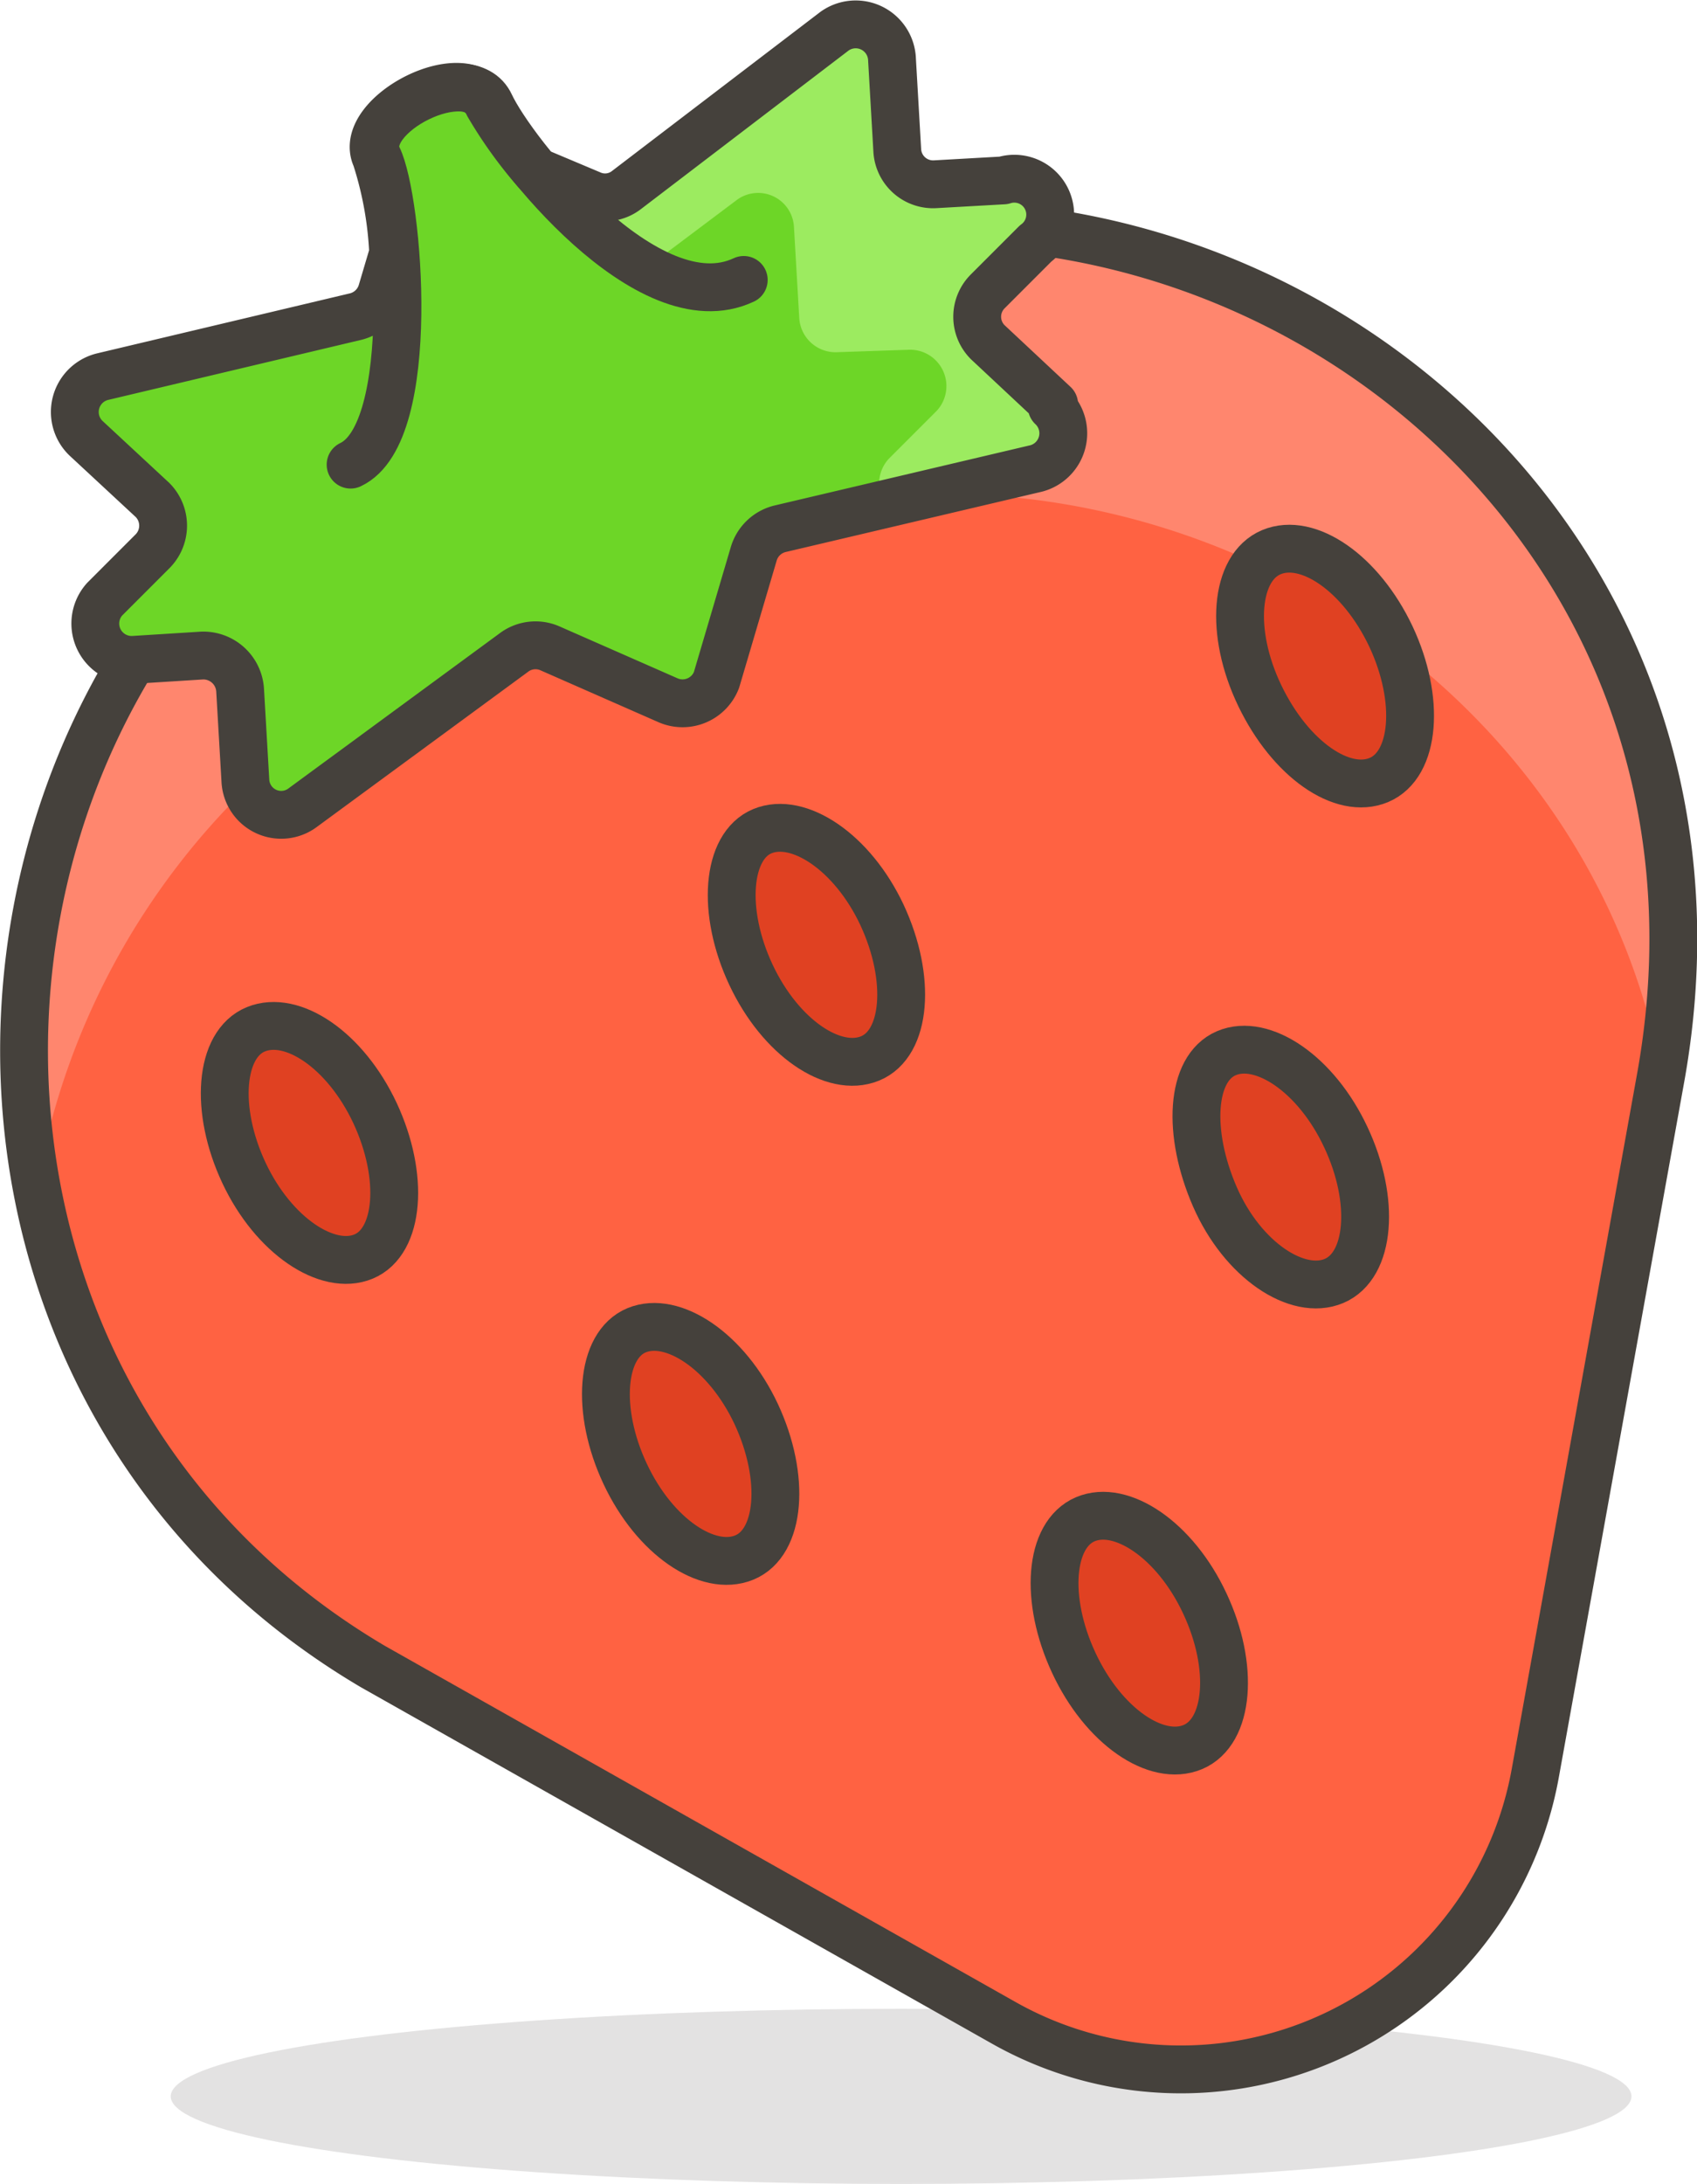 <svg id="Icons" xmlns="http://www.w3.org/2000/svg" viewBox="0 0 35.48 45.64"><title>531-strawberry-1</title><g id="_Group_" data-name=" Group "><ellipse id="_Ellipse_" data-name=" Ellipse " cx="18.84" cy="43.81" rx="15.27" ry="1.83" style="fill:#45413c;opacity:0.15;isolation:isolate"/><path id="_Path_" data-name=" Path " d="M19.14,7.52,15.37,9.29c-11,5.17-12,20.74-1.55,26.9L27,43.63a7.53,7.53,0,0,0,11.12-5.22l2.63-14.58C43,11.1,29.89,2.47,19.14,7.52Z" transform="translate(-6.02 -1.36)" style="fill:#ff6242"/><path d="M15.41,14.91l3.77-1.77c9-4.23,19.72,1.17,21.56,10.54C42.91,11,29.85,2.49,19.14,7.52L15.37,9.29A15.43,15.43,0,0,0,6.78,26.23,15.27,15.27,0,0,1,15.41,14.91Z" transform="translate(-6.02 -1.36)" style="fill:#ff866e"/><path id="_Path_2" data-name=" Path 2" d="M19.14,7.52,15.37,9.29c-11,5.17-12,20.74-1.55,26.9L27,43.63a7.53,7.53,0,0,0,11.12-5.22l2.63-14.58C43,11.1,29.89,2.47,19.14,7.52Z" transform="translate(-6.02 -1.36)" style="fill:none;stroke:#45413c;stroke-linecap:round;stroke-linejoin:round"/><path id="_Path_3" data-name=" Path 3" d="M28.06,9.81l-1.39-1.3a.75.75,0,0,1,0-1.06l1-1A.75.75,0,0,0,27,5.13l-1.42.08a.75.75,0,0,1-.8-.7h0l-.11-1.9a.76.76,0,0,0-1.2-.6L19.12,5.33a.73.73,0,0,1-.75.09l-1.14-.48a9.08,9.08,0,0,1-1-1.39c-.45-1-2.76.22-2.35,1.1a7.57,7.57,0,0,1,.36,2L14,7.46a.76.76,0,0,1-.56.52L8.17,9.23a.76.76,0,0,0-.35,1.29l1.39,1.29a.76.76,0,0,1,0,1.07l-1,1a.76.76,0,0,0,.6,1.27l1.43-.09a.77.77,0,0,1,.8.72l.11,1.89a.75.75,0,0,0,1.21.56L16.76,15a.75.75,0,0,1,.76-.09L20,16a.76.76,0,0,0,1-.43l0,0,.78-2.64a.76.76,0,0,1,.55-.52l5.31-1.25a.76.76,0,0,0,.37-1.3Z" transform="translate(-6.02 -1.36)" style="fill:#6dd627"/><path d="M17.23,4.94a8.89,8.89,0,0,0,2.33,2l1.85-1.39a.75.75,0,0,1,1.21.56L22.73,8a.76.76,0,0,0,.8.72h0L25,8.67a.76.76,0,0,1,.6,1.28l-1,1a.77.77,0,0,0-.11.88l3.26-.77a.76.76,0,0,0,.34-1.29L26.7,8.47a.75.75,0,0,1,0-1.06l1-1A.75.75,0,0,0,27,5.13l-1.42.08a.75.75,0,0,1-.8-.7h0l-.11-1.9a.76.76,0,0,0-1.2-.6L19.12,5.33a.73.73,0,0,1-.75.09Z" transform="translate(-6.02 -1.36)" style="fill:#9ceb60"/><path id="_Path_4" data-name=" Path 4" d="M13.86,24.62c.62,1.33.51,2.69-.24,3s-1.88-.43-2.5-1.75-.51-2.69.25-3S13.24,23.3,13.86,24.62Z" transform="translate(-6.02 -1.36)" style="fill:#e04122;stroke:#45413c;stroke-linecap:round;stroke-linejoin:round"/><path id="_Path_5" data-name=" Path 5" d="M21.83,30.91c.62,1.33.51,2.69-.25,3s-1.87-.43-2.49-1.75-.51-2.69.24-3S21.21,29.59,21.83,30.91Z" transform="translate(-6.02 -1.36)" style="fill:#e04122;stroke:#45413c;stroke-linecap:round;stroke-linejoin:round"/><path id="_Path_6" data-name=" Path 6" d="M24.46,20.48c.62,1.33.51,2.69-.25,3s-1.87-.43-2.49-1.75-.51-2.69.24-3S23.84,19.16,24.46,20.48Z" transform="translate(-6.02 -1.36)" style="fill:#e04122;stroke:#45413c;stroke-linecap:round;stroke-linejoin:round"/><path id="_Path_7" data-name=" Path 7" d="M31.21,34.87c.62,1.32.51,2.68-.25,3s-1.87-.43-2.49-1.76-.51-2.68.24-3S30.59,33.54,31.21,34.87Z" transform="translate(-6.02 -1.36)" style="fill:#e04122;stroke:#45413c;stroke-linecap:round;stroke-linejoin:round"/><path id="_Path_8" data-name=" Path 8" d="M35.1,14.66c.62,1.32.51,2.68-.25,3S33,17.23,32.36,15.9s-.52-2.68.24-3S34.47,13.33,35.1,14.66Z" transform="translate(-6.02 -1.36)" style="fill:#e04122;stroke:#45413c;stroke-linecap:round;stroke-linejoin:round"/><path id="_Path_9" data-name=" Path 9" d="M34.16,25.13c.62,1.32.51,2.68-.25,3S32,27.7,31.42,26.37s-.51-2.68.24-3S33.54,23.8,34.16,25.13Z" transform="translate(-6.02 -1.36)" style="fill:#e04122;stroke:#45413c;stroke-linecap:round;stroke-linejoin:round"/><path id="_Path_10" data-name=" Path 10" d="M13.35,11.07c1.42-.67,1-5.54.57-6.42s1.9-2.07,2.35-1.1,3.3,4.6,5.3,3.66" transform="translate(-6.02 -1.36)" style="fill:none;stroke:#45413c;stroke-linecap:round;stroke-linejoin:round"/><path id="_Path_11" data-name=" Path 11" d="M28.06,9.81l-1.39-1.3a.75.75,0,0,1,0-1.06l1-1A.75.75,0,0,0,27,5.13l-1.42.08a.75.75,0,0,1-.8-.7h0l-.11-1.9a.76.76,0,0,0-1.2-.6L19.12,5.33a.73.73,0,0,1-.75.09l-1.14-.48a9.08,9.08,0,0,1-1-1.39c-.45-1-2.76.22-2.35,1.1a7.57,7.57,0,0,1,.36,2L14,7.46a.76.76,0,0,1-.56.52L8.17,9.23a.76.76,0,0,0-.35,1.29l1.39,1.29a.76.76,0,0,1,0,1.07l-1,1a.76.76,0,0,0,.6,1.27l1.43-.09a.77.77,0,0,1,.8.72l.11,1.89a.75.75,0,0,0,1.21.56L16.76,15a.75.75,0,0,1,.76-.09L20,16a.76.76,0,0,0,1-.43l0,0,.78-2.64a.76.76,0,0,1,.55-.52l5.31-1.25a.76.76,0,0,0,.37-1.3Z" transform="translate(-6.02 -1.36)" style="fill:none;stroke:#45413c;stroke-linecap:round;stroke-linejoin:round"/></g></svg>